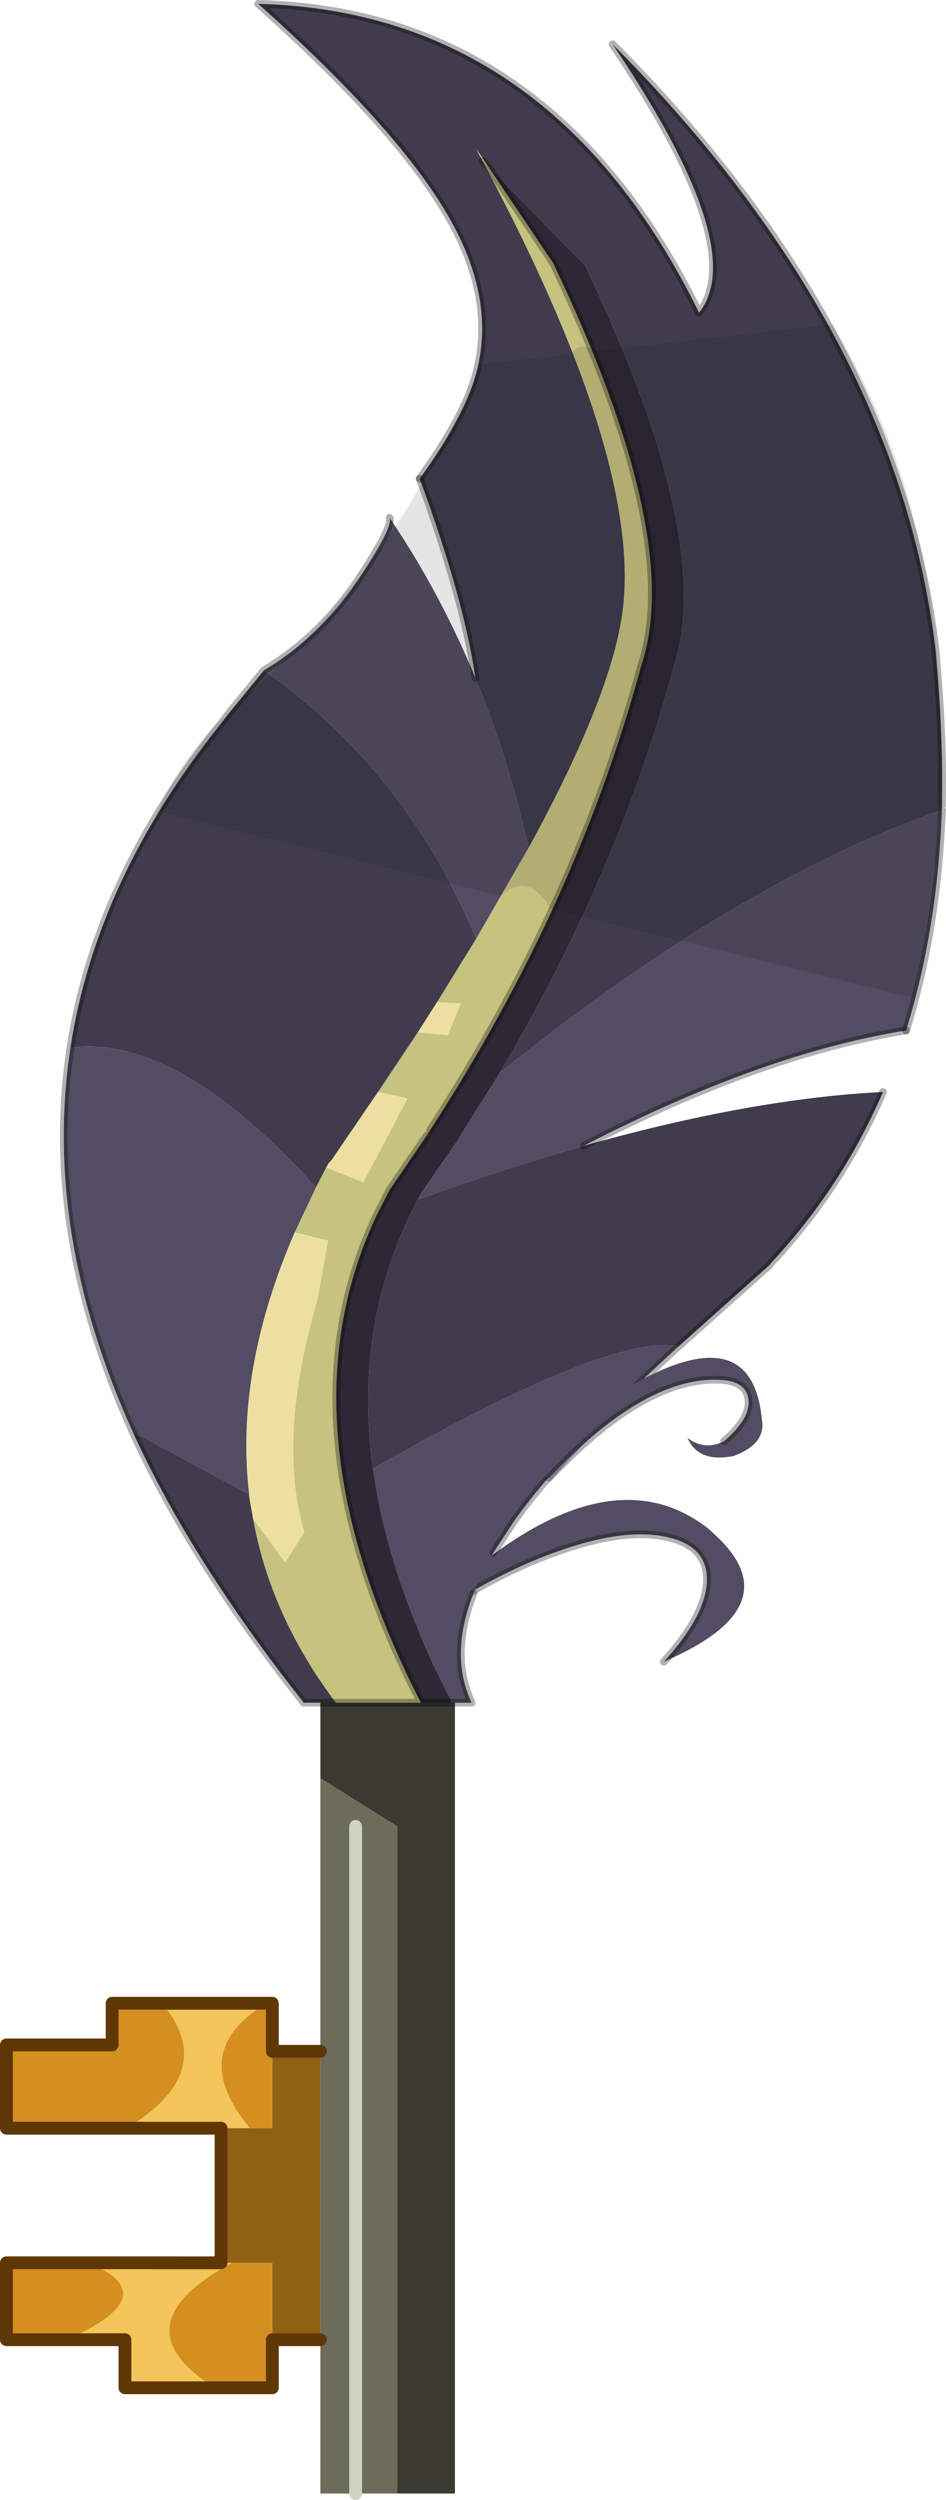 <svg viewBox="0 0 73.818 195.05" xmlns="http://www.w3.org/2000/svg" xmlns:xlink="http://www.w3.org/1999/xlink"><g transform="translate(-237.95 -103.05)"><use transform="translate(237.95 233.4)" width="35.5" height="64.7" xlink:href="#a"/><use transform="translate(242.65 103.05)" width="69.1" height="133.15" xlink:href="#b"/></g><defs><g id="a"><path d="M2.8-1.15h.45V8.6H1.5q-5-6 1.3-9.75m.45 26.25v3.75h-4.5Q-8.95 24 .1 19.1h3.15v6m-16 0h-4.75v-6h6.4q6.15 2.5-1.65 6M-8.1 8.6h-9.4V2.1h8.25v-3.25h3.9Q-.85 4.2-8.1 8.6" fill="#d58f1e" fill-rule="evenodd" transform="translate(18 27.1)"/><path d="M7-18.7v-8.4h10.5v64.2H13v-52.05L7-18.7" fill="#3a3a32" fill-rule="evenodd" transform="translate(18 27.1)"/><path d="M7 2.6v-21.3l6 3.75V37.1H7V2.6m2.75 34.5v-52.05V37.1" fill="#6c6c5b" fill-rule="evenodd" transform="translate(18 27.1)"/><path d="M-1.25 28.85h-7V25.1h-4.5q7.8-3.5 1.65-6H.1q-9.05 4.9-1.35 9.75m.5-20.25H-8.1q7.25-4.4 2.75-9.75H2.8Q-3.5 2.6 1.5 8.6H-.75" fill="#f3c55a" fill-rule="evenodd" transform="translate(18 27.1)"/><path d="M3.25 2.6H7v22.5H3.25v-6h-4V8.6h4v-6" fill="#8f6114" fill-rule="evenodd" transform="translate(18 27.1)"/><path d="M2.8-1.15h.45V2.6H7m0 22.5H3.25v3.75h-11.5V25.1h-9.25v-6H-.75V8.6H-17.5V2.1h8.25v-3.25H2.8" fill="none" stroke="#5f3707" stroke-linecap="round" stroke-linejoin="round" transform="translate(18 27.1)"/><path d="M9.75-14.95V37.1" fill="none" stroke="#cfd3c2" stroke-linecap="round" stroke-linejoin="round" transform="translate(18 27.1)"/></g><g id="b"><path d="M289.75 232.7q3.15-3.45 3.35-6.1.2-2.85-3-3.6-3.35-.8-8.65 1.1-5.95 2.1-12.35 6.9 14.9-15.85 24.1-8.7l.6.55q5.95 5.55-4.05 9.85" fill="#524d62" fill-rule="evenodd" transform="translate(-242.65 -103.05)"/><path d="M26.45 127.95q6.4-4.8 12.35-6.9 5.3-1.9 8.65-1.1 3.2.75 3 3.6-.2 2.65-3.35 6.1" fill="none" stroke="#000" stroke-linecap="round" stroke-linejoin="round" stroke-opacity=".302" stroke-width=".6"/><path d="m275.6 115.6-.5-.95.95 1.4-.45-.45" fill="#fde78c" fill-rule="evenodd" transform="translate(-242.65 -103.05)"/><path d="m275.6 115.6.45.45 5.05 7.5q10.3 21.55 6.85 31.55l-.1.4q-5.05 18.35-16.35 35.75l-.25.4-2.9 4.25-1 1.95q-4.55 9.6-2.55 21.1 1.4 8 6 16.95h-6.65q-5.1-6.8-6.45-14.35l2.5 3.4 1.5-2.35q-2.15-7.25 1-18.05l.85-4.7-2.6-.65 1.65-3.5.8-1.55 2.9 1.15 3.45-6.55-2.3-.5 3.1-4.65 2.25.2h.1l1-2.45-1.85-.1 3.05-4.95 3.95-6.85.15-.25q6.75-12.35 7.4-19.05 1.15-11.8-11-34.55" fill="#c6c280" fill-rule="evenodd" transform="translate(-242.65 -103.05)"/><path d="M276.95 186.75q18.75-15.05 34.5-20.5-.35 9.35-2.8 17.2-11.25 1.8-25.15 9-6.15 1.75-12.95 4.2l.3-.55 2.8-4.05.1-.2 3.2-5.1m-1.9-30.8q2.55 6.2 4.15 13.25l-.15.25-3.95 6.85q-5.35-13-16.55-20.95 4.25-2.55 7.2-6.85 2.9-4.3 2.6-5.05 3.9 5.75 6.7 12.5m-1.85 79.95q-4.5-8.8-5.9-16.7l-.25-1.55q18.45-10.55 23.85-9.55-9 8.2-12.85 13.65l-1.6 2.45q-1 1.65-1.55 3.15-1.9 4.85-.15 8.55h-1.55m-10.6-40.2-1.65 3.5q-4.7 10.85-3.55 20.45l-9.1-4.9q-7.05-15.6-4.85-29.95 8.3-1.1 19.15 10.9" fill="#524d62" fill-rule="evenodd" transform="translate(-242.65 -103.05)"/><path d="m276.05 116.05-.95-1.4.5.95q12.15 22.75 11 34.55-.65 6.7-7.4 19.05-1.6-7.05-4.15-13.25-.9-6.2-4.35-15.55 3.35-4.65 4.3-7.85 1.75-5.8-1.85-12.25-3.85-6.95-15.05-16.95 22.85.6 34.4 24.1 4-5.05-6.75-20.95 22.2 22.3 25.2 47.25l.15 1.8q.45 5.4.35 10.35v.35q-15.75 5.45-34.5 20.5 9-15.15 13.4-31.05l.1-.4q3.45-9.95-6.85-31.55l-7.55-7.7m-9 101.6q-1.45-10.65 2.8-19.6l.7-1.4q6.8-2.45 12.95-4.2 13.15-3.7 23.35-4.2-3.2 7.4-8.65 13.25l-.2.25-7.1 6.35q-5.4-1-23.85 9.55m-23.6-32.85q2-13.15 11.75-25.3l.65-.85 2.7-3.3q11.2 7.95 16.55 20.95l-3.05 4.95-1.5 2.35-3.1 4.65-3.65 5.35-.2.2-.2.35-.8 1.55q-10.85-12-19.15-10.9m14.25 36.75q1.35 7.55 6.45 14.35h-2.5l-.15-.2q-3.4-4.3-6.15-8.45-4.25-6.35-7.05-12.5l9.1 4.9v.2l.3 1.7" fill="#403c4d" fill-rule="evenodd" transform="translate(-242.65 -103.05)"/><path d="m276.05 116.05 7.55 7.7q10.3 21.6 6.85 31.55l-.1.4q-4.4 15.9-13.4 31.05l-3.2 5.1-.1.2-2.8 4.05-.3.55-.7 1.4q-4.25 8.95-2.8 19.6l.25 1.55q1.4 7.9 5.9 16.7h-2.4q-4.6-8.95-6-16.95-2-11.5 2.55-21.1l1-1.95 2.9-4.25.25-.4q11.3-17.4 16.35-35.75l.1-.4q3.45-10-6.85-31.55l-5.05-7.5" fill="#2c2835" fill-rule="evenodd" transform="translate(-242.65 -103.05)"/><path d="m272.05 181.25 1.85.1-1 2.45h-.1l-2.25-.2 1.5-2.35m-4.6 7 2.3.5-3.45 6.55-2.9-1.15.2-.35.2-.2 3.65-5.35m-6.5 10.95 2.6.65-.85 4.7q-3.15 10.8-1 18.05l-1.5 2.35-2.5-3.4-.3-1.7v-.2q-1.15-9.6 3.55-20.45" fill="#eddfa2" fill-rule="evenodd" transform="translate(-242.65 -103.05)"/><path d="m32.95 12.55.45.45 5.05 7.5q10.3 21.55 6.85 31.55l-.1.4Q40.15 70.8 28.85 88.2M68.8 62.85q.1-4.95-.35-10.35l-.15-1.8q-3-24.95-25.2-47.25 10.75 15.9 6.75 20.95Q38.3.9 15.45.3q11.2 10 15.05 16.95 3.6 6.45 1.85 12.25-.95 3.2-4.3 7.85m.55 51.25-2.9 4.25-1 1.95q-4.55 9.6-2.55 21.1 1.4 8 6 16.95h2.4M15.9 52.3q4.25-2.55 7.2-6.85 2.9-4.3 2.6-5.05m43.1 22.8q-.35 9.35-2.8 17.2m-1.8 4.8q-3.2 7.4-8.65 13.25l-.2.25-7.1 6.35q-9 8.2-12.85 13.65l-1.6 2.45m-1.55 3.15q-1.9 4.85-.15 8.55h-1.55M13.2 55.6l2.7-3.3m5.6 80.55h6.65m-6.65 0H19l-.15-.2M.8 81.75q2-13.15 11.75-25.3l.65-.85m5.65 77.05q-3.4-4.3-6.15-8.45-4.25-6.35-7.05-12.5Q-1.4 96.1.8 81.75" fill="none" stroke="#000" stroke-linecap="round" stroke-linejoin="round" stroke-opacity=".302" stroke-width=".6"/><path d="M28.05 37.35Q31.5 46.7 32.4 52.9M66 80.4q-11.25 1.8-25.15 9" fill="none" stroke="#000" stroke-linecap="round" stroke-linejoin="round" stroke-opacity=".302" stroke-width=".6"/><path d="m280.8 218.35-.35-.05q1.4-3.35 4.5-5.75 11.6-7.7 12.45 1.25.35 1.9-2.2 2.85-2.75.55-3.6-1.4 1.35 1 2.85.25 2.1-1.8 1.9-3.3-.2-1.45-2.4-1.5-5.8-.15-13.15 7.65" fill="#524d62" fill-rule="evenodd" transform="translate(-242.65 -103.05)"/><path d="M51.8 112.45q2.1-1.8 1.9-3.3-.2-1.45-2.4-1.5-5.8-.15-13.15 7.65" fill="none" stroke="#000" stroke-linecap="round" stroke-linejoin="round" stroke-opacity=".302" stroke-width=".6"/><path d="m284.35 130.45 18.55-2.1q12.75 21.1 6.3 52.55l-28.3-6.95q-1.7-2.95-3.9-1l-26.7-6.6q1.35-3.4 4.25-6.5l6-5.65q9-8.7 14.95-22.75l6.95-.75q.75-1.1 1.9-.25" fill-opacity=".102" fill-rule="evenodd" transform="translate(-242.65 -103.05)"/></g></defs></svg>